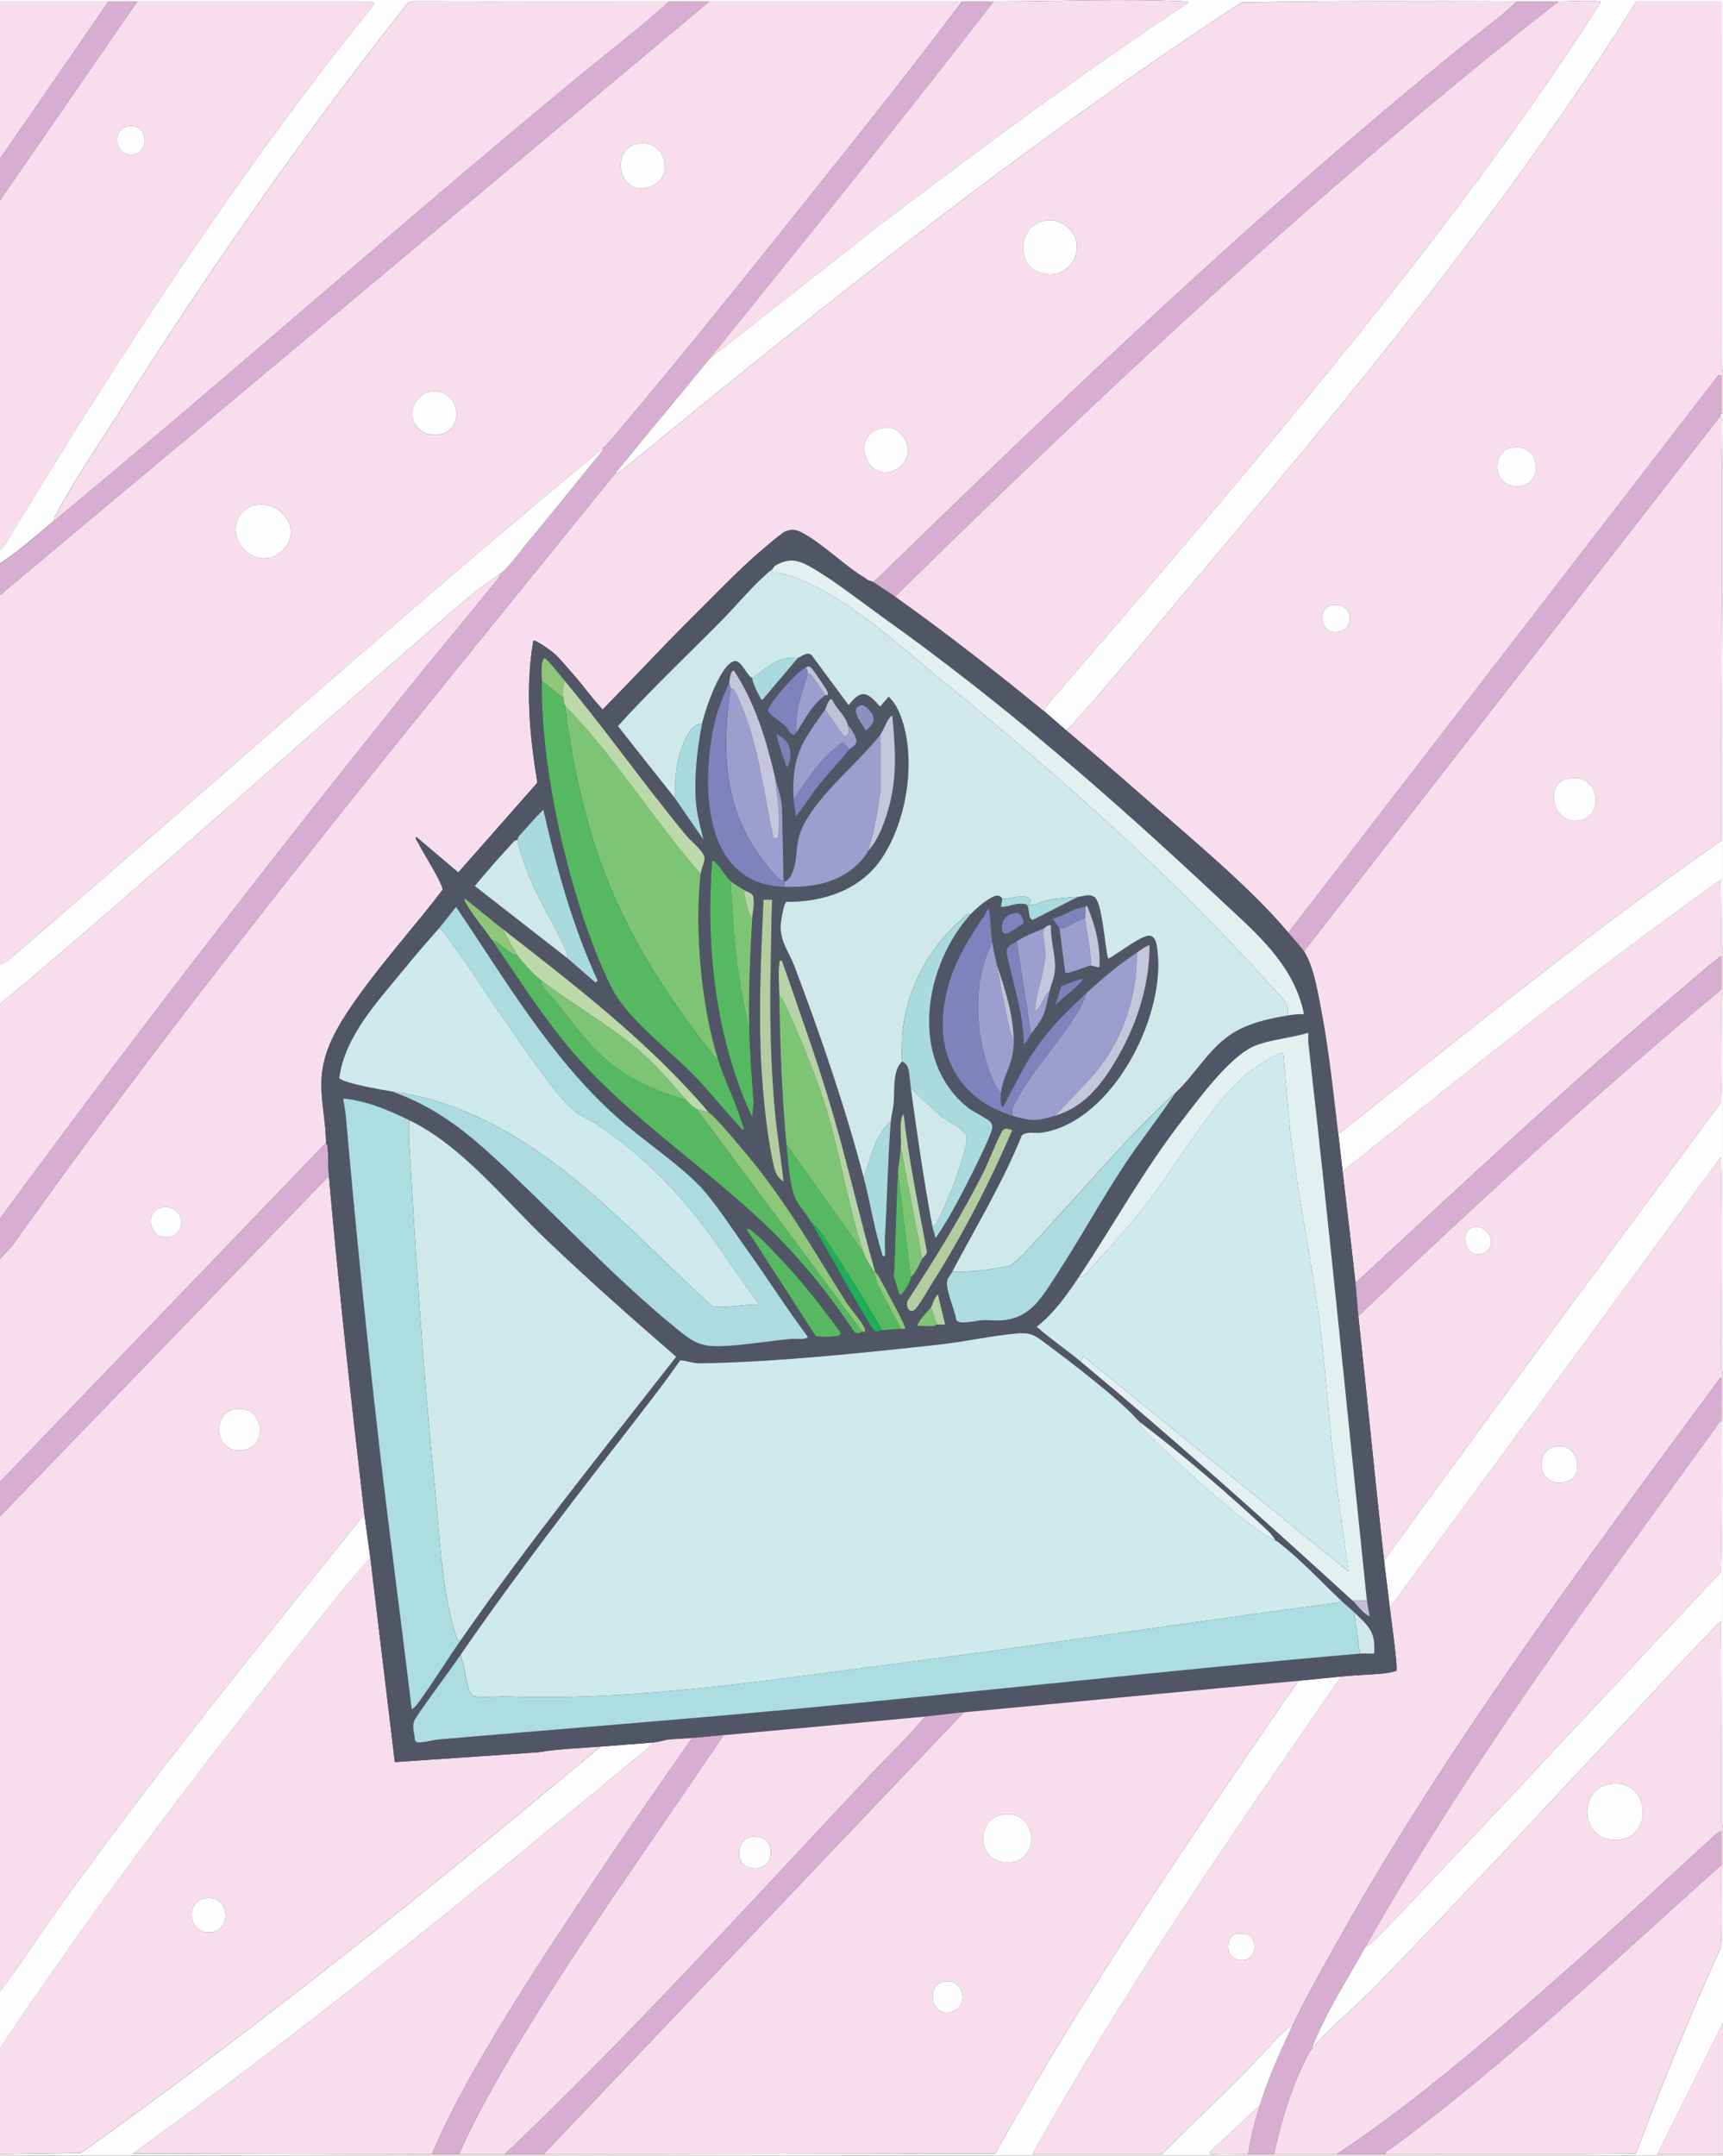 <?xml version="1.0" encoding="UTF-8"?>
<svg id="Layer_1" xmlns="http://www.w3.org/2000/svg" version="1.1" viewBox="0 0 540.04 675.39">
  <rect x="0" y="0" width="540.04" height="675.39" fill="#333333" stroke="none"/>
  <!-- Generator: Adobe Illustrator 29.0.0, SVG Export Plug-In . SVG Version: 2.1.0 Build 186)  -->
  <path d="M475.5.45c-5.61,5.35-12.09,9.9-18.14,14.8-64.29,52.18-124.21,109.48-183.53,167.15-.46-.32-2.02-.46-2.57-1.25-6.43-3.71-13.75-11.17-20.13-14.38-1.83-.92-3.18-1.01-5.05-.23-1.35.56-9,7.23-10.58,8.67-6.59,6-13,12.7-19.33,18.99-9.23,9.18-18.12,18.79-27.27,28.07-3.38-3.51-6.18-7.59-9.4-11.2-1.9-2.13-4.14-4.93-6.27-6.73-.77-.65-5.54-4.07-6.06-3.58-2.6,14.79-1.13,29.77,1.24,44.47l-24.77,28.12-13.22-11.19c-.23.85.33,1.25.61,1.85,1.14,2.41,8.03,13.24,7.68,14.78-8.4,11.05-17.83,21.43-25.95,32.72-4.64,6.46-9.7,13.88-11.36,21.8-1.82,8.65.72,16.15.78,24.76L0,464.3v-69.91l3.78-4.06c59.48-83.6,124.88-162.72,189.38-242.43.18.86,1.26-.26,1.55-.47.59-.43,1.23-.88,1.8-1.34C258.73,95.1,321.68,44.85,389.13.8c28.7-.6,57.6-.4,86.37-.35ZM327.49,69.13c-8.26,1.42-9.37,13.72-1.32,16.35,9.49,3.09,15.78-9.2,7.69-14.86-2.03-1.42-3.88-1.91-6.36-1.49ZM276.39,134.1c-10.55,2.17-4.39,18.17,4.76,12.83,6.78-3.95,2.48-14.32-4.76-12.83ZM50.51,378.35c-5.87,1.35-3.21,11.57,3.53,8.9,5.17-2.05,2.83-10.37-3.53-8.9Z" fill="#f8deec"/>
  <path d="M301.61.45c-12.16,16.08-24.62,31.97-37.21,47.72-22.89,28.64-45.83,57.59-69.47,85.6-1.64,1.94-3.98,5-5.81,6.51-59.44,49.05-116.73,100.55-175.22,150.81-3.73,3.21-8.05,7.16-11.88,10.08-.63.48-1.2.84-2.02.89v-115.63L222.29.45c26.43-.02,52.89,0,79.32,0ZM200.68,44.91c-10.13.99-6.82,17.78,3.54,13.43,7.33-3.08,4.36-14.21-3.54-13.43ZM133.87,122.89c-1.3.29-3.57,2.7-4.13,3.94-2.05,4.54,1.46,9.36,6.27,9.45,10.53.19,8.87-15.88-2.14-13.38ZM79.65,158.3c-1.83.37-4.22,2.25-4.98,3.98-3.67,8.36,6.6,16.75,13.63,10.49,6.99-6.23.21-16.28-8.64-14.47Z" fill="#f8deec"/>
  <path d="M333.88,228.56c.89-.01,1.26-.55,1.79-1.13,12.28-13.42,24.49-28.6,36.29-42.58C421.84,125.8,471.71,66.01,512.92.45h26.67l-.03,114.56.48,1.52v13h-.45v-11.87s-.89-.22-.89-.22l-134.9,174.78c-12.15-14.57-32.81-31.46-47.42-44.34-7.4-6.52-14.95-12.96-22.49-19.3ZM473.13,140.37c-2,.45-3.73,3.07-3.91,5.06-.77,8.73,11.49,9.14,12.12,1.81.45-5.22-3.16-8.02-8.22-6.87ZM417.11,189.67c-4.33.99-3.33,9.45,2.49,8.32,5.28-1.02,4.52-9.92-2.49-8.32Z" fill="#f8deec"/>
  <path d="M114.28,475.06c-1.01-.07-1.16.69-1.63,1.28-32.01,39.95-64.35,79.76-94.19,121.38-6.21,8.66-11.94,17.73-18.46,26.13v-148.79l103.08-106.66c3.13,35.6,7.06,71.17,11.2,106.66ZM73.38,441.55c-7.36,1.53-5.94,14.31,2.93,12.79,8.24-1.41,6.2-14.69-2.93-12.79Z" fill="#f8deec"/>
  <path d="M540.03,430.24c.03,4.92-.02,9.87,0,14.79h-.45c-.02-4.1.12-8.23,0-12.33-.01-.44.24-1.51-.45-.9-42.22,57.23-85.35,114.77-120.18,176.95-4.75,8.47-9.62,17.1-13.82,25.85-.89,0-1.24.61-1.8,1.11-4.77,4.33-8.93,9.36-13.43,13.91-8.46,8.58-17.37,16.69-25.78,25.31h-40.56c29-51.95,63-100.83,96.8-149.69,4.24-.39,8.52-.54,12.77-.9,1.36-.11,3.22-.43,4.52-.86.59-.8-1.77-17.24-2.05-19.75l103.75-141.17c.53,22.03.07,44.11.19,66.16,0,.82.48,1.44.48,1.52ZM487.48,453.2c-7.1,1.44-5.38,13.7,3.73,10.9,5.5-1.69,3.69-12.41-3.73-10.9ZM387.08,606.01c-2.79.82-3.15,6.93.47,7.86,6.82,1.76,6.83-6.85,3.38-7.86-.82-.24-3.03-.24-3.85,0Z" fill="#f8deec"/>
  <path d="M116.07,488.05l7.68,64.02,44.97-3.08c6.43-1.11,13-1.24,19.5-1.79-52.95,44.09-106.7,87.35-162.87,127.31l-25.36.41v-33.16c32.45-48.63,68.3-94.92,104.88-140.49,3.61-4.49,7.31-8.97,11.19-13.23ZM63.96,594.82c-5.8,1.18-4.98,10.44,1.29,10.61,7.81.2,6.98-12.29-1.29-10.61Z" fill="#f8deec"/>
  <path d="M540.03,297.58v13.89c-.74.47-.45,1.7-.46,2.46-.13,10.52.31,21.07-.23,31.58-35.41,47.64-70.69,95.38-105.52,143.43-2.87-25.51-5.3-51.11-8.07-76.64,36.98-35.17,74.64-69.69,113.83-102.41v-10.08c-.79-.2-.9.33-1.35.67-2.61,1.97-5.52,4.56-8.07,6.72-36.13,30.43-70.67,62.71-105.31,94.79-1.26-11.65-2.7-23.31-4.03-34.96,38.95-31.19,77.82-62.53,118.54-91.42l.19,20.44.48,1.52ZM461.47,384.62c-4.34,1.29-2.03,10.8,3.84,7.87,4.45-2.22,1.12-9.34-3.84-7.87Z" fill="#f8deec"/>
  <path d="M43.02.45c24.42-.03,48.85.02,73.28,0l1.11.67C75.18,53.44,38.35,109.87,3.59,167.4c-1.04,1.72-2.15,3.76-3.59,5.15V62.74L43.02.45ZM40.22,39.52c-4.92.86-4.62,8.37.39,8.86,6.64.65,6.09-9.99-.39-8.86Z" fill="#f8deec"/>
  <path d="M540.03,572.31v12.1c-.74.47-.45,1.7-.46,2.46-.08,7.7.24,15.42-.19,23.11-9.6,21.28-18.48,42.88-26.67,64.75-26.14.37-52.31.22-78.45.21-.23-1.02.58-.94,1.11-1.33,36.84-27.1,70.17-58.98,104.21-89.42v-10.53l-1.35.67c-14.76,13.46-29.39,27.11-44.36,40.34-23.99,21.21-48.18,42.45-74.85,60.27-6.57,0-13.15.02-19.72,0,2.1-9.91,5.31-20.33,9.78-29.43.59-1.19,1.03-2.23,1.87-3.28,4.92-6.14,13.91-13.48,19.73-19.48,7.62-7.85,15.27-15.82,22.86-23.75,28.86-30.16,56.95-61.05,85.81-91.21l.19,63.02.48,1.52ZM504.51,558.97c-9.54,1.59-9.12,16.02-.07,17.33,14.46,2.09,13.51-19.57.07-17.33Z" fill="#f8deec"/>
  <path d="M0,.45v-.45h540.03v116.52l-.48-1.52.03-114.56h-26.67c-41.21,65.57-91.08,125.35-140.96,184.41-11.81,13.98-24.01,29.17-36.29,42.58-.53.58-.9,1.11-1.79,1.13-2.25-1.9-4.44-3.95-6.72-5.83.62-1.47,2.09-3.02,3.15-4.25,27.36-31.67,54.63-63.51,81.09-95.93,31.87-39.05,62.86-78.98,90.09-121.45.12-.91-.04-.58-.66-.67-3.44-.46-8.65.02-12.33,0-4.33-.02-8.67,0-13,0-28.77-.05-57.67-.25-86.37.35-67.45,44.05-130.39,94.3-192.62,145.29-.56.46-1.2.91-1.8,1.34-.29.21-1.38,1.32-1.55.47,9.61-11.87,19.53-23.56,29.13-35.41l53.82-42.31c31.54-23.85,63.31-47.51,96.31-69.29.12-.74-.6-.42-1.11-.44-19.32-.99-40.33,0-59.84,0-3.28,0-6.58,0-9.86,0-26.43,0-52.89-.02-79.32,0-4.18,0-8.37,0-12.55,0-26.67.02-53.35,0-80.02-.03l-1.8.44c-33.2,41.84-63.74,85.77-92.25,130.93-5.78,9.16-12.98,19.67-17.93,29.13-.38.73-.83,1.28-.71,2.2-5.55,4.59-11.02,9.49-17.03,13.44v-4.03c1.44-1.38,2.55-3.43,3.59-5.15C38.35,109.87,75.18,53.44,117.41,1.11l-1.11-.67c-24.43.02-48.86-.03-73.28,0-2.98,0-5.98,0-8.96,0H0Z" fill="#fffefe"/>
  <path d="M156.86,179.71c-.23,1.06-1.13,2.06-1.81,2.9-8.67,10.87-17.71,21.46-26.42,32.29C84.59,269.63,41.55,325.2,0,381.84v-67.22c44.35-37.01,87.06-75.95,130.86-113.62,8.25-7.1,17.07-15.52,26-21.28Z" fill="#f8deec"/>
  <path d="M420.37,525.25c-33.81,48.86-67.8,97.74-96.8,149.69h40.56c8.41-8.62,17.32-16.73,25.78-25.31,4.49-4.55,8.65-9.58,13.43-13.91.56-.51.91-1.12,1.8-1.11-3.77,7.87-7.71,16.78-10.31,25.1l-15.68,14.57c-.19,1.01.44.62,1.11.67,3.48.25,7.44-.02,10.99,0,2.68.01,5.38,0,8.07,0,6.57.02,13.15,0,19.72,0,5.07,0,10.16,0,15.24,0,26.14.02,52.31.16,78.45-.21,8.2-21.87,17.07-43.47,26.67-64.75.43-7.69.11-15.41.19-23.11,0-.76-.29-1.99.46-2.46v49.3l-20.62,41.23h20.62v.45H0v-.45l25.36-.41c56.17-39.97,109.92-83.23,162.87-127.31,5.66-.48,11.37-.85,17.03-1.34-53.39,44.34-107.21,88.29-163.58,128.85l93.66.22c2.83,0,5.68,0,8.52,0,4.77,0,9.57,0,14.34,0h12.1l141.62-.23c28.57-51.31,61.7-99.84,95.01-148.12,4.47-.41,8.97-.93,13.44-1.34Z" fill="#fffefe"/>
  <path d="M311.47.45c-24,30.97-48.43,61.62-73.06,92.09-5.36,6.63-10.82,13.4-16.12,19.96-9.6,11.85-19.52,23.53-29.13,35.41C128.66,227.6,63.26,306.73,3.78,390.32l-3.78,4.06v-12.55c41.55-56.63,84.59-112.21,128.63-166.93,8.71-10.83,17.75-21.42,26.42-32.29.67-.84,1.57-1.84,1.81-2.9,2.14-1.38,6.15-6.9,8.06-9.2,7.38-8.89,14.66-17.93,21.96-26.89.79-.97,1.9-2.16,2.25-3.35,1.83-1.51,4.18-4.57,5.81-6.51,23.64-28.01,46.58-56.96,69.47-85.6,12.59-15.75,25.05-31.63,37.21-47.72,3.28,0,6.58,0,9.86,0Z" fill="#d7aed2"/>
  <path d="M222.29.45L0,186.44v-9.86c6.01-3.96,11.48-8.85,17.03-13.44C71.86,117.77,125.07,70.44,179.95,25.11c9.93-8.2,20.28-16.06,29.79-24.66,4.18,0,8.37,0,12.55,0Z" fill="#d7aed2"/>
  <path d="M189.12,140.28c-.35,1.19-1.46,2.38-2.25,3.35-7.3,8.96-14.58,18-21.96,26.89-1.9,2.29-5.92,7.82-8.06,9.2-8.93,5.76-17.74,14.18-26,21.28C87.06,238.67,44.35,277.6,0,314.61v-12.55c.81-.05,1.39-.42,2.02-.89,3.84-2.92,8.15-6.87,11.88-10.08,58.49-50.26,115.78-101.77,175.22-150.81Z" fill="#fffefe"/>
  <path d="M540.03,572.31l-.48-1.52-.19-63.02c-28.86,30.16-56.96,61.05-85.81,91.21-7.59,7.93-15.23,15.9-22.86,23.75-5.83,6-14.81,13.34-19.73,19.48,4.38-11.38,11.05-21.71,17.03-32.27,2.3-1.19,4.47-3.68,6.29-5.59,35.31-37,70.07-74.54,105.07-111.84.39-15.67.28-31.38.23-47.05,0-.15,0-.3,0-.45h.45v127.28Z" fill="#fffefe"/>
  <path d="M540.03,430.24c0-.08-.48-.69-.48-1.52-.12-22.05.34-44.12-.19-66.16l-103.75,141.17c-.55-4.94-1.24-9.87-1.79-14.79,34.84-48.05,70.12-95.79,105.52-143.43.55-10.52.1-21.06.23-31.58,0-.76-.29-1.99.46-2.46v118.76Z" fill="#fffefe"/>
  <path d="M114.28,475.06l1.79,13c-3.88,4.26-7.58,8.74-11.19,13.23-36.59,45.56-72.43,91.86-104.88,140.49v-17.93c6.52-8.41,12.25-17.47,18.46-26.13,29.84-41.62,62.18-81.43,94.19-121.38.48-.59.63-1.35,1.63-1.28Z" fill="#fffefe"/>
  <path d="M540.03,129.52v168.06l-.48-1.52-.19-20.44c-40.72,28.9-79.59,60.23-118.54,91.42-.44-3.86-.87-7.76-1.34-11.65,39.4-31.41,78.61-63.17,120.01-91.97-.17-43.5.56-87.05.11-130.55,0-.76.29-1.99-.46-2.46l.45-.9h.45Z" fill="#fffefe"/>
  <path d="M103.08,368.39L0,475.06v-10.76l102.18-106.22.41.71c.42,3.16.21,6.47.48,9.6Z" fill="#d7aed2"/>
  <polygon points="34.06 .45 0 49.75 0 .45 34.06 .45" fill="#f8deec"/>
  <path d="M43.02.45L0,62.74v-13L34.06.45c2.98,0,5.98,0,8.96,0Z" fill="#d7aed2"/>
  <polygon points="540.03 633.71 540.03 674.94 519.42 674.93 540.03 633.71" fill="#f8deec"/>
  <path d="M273.83,182.4c2.11,1.47,4.59,2.97,6.72,4.48,15.51,11.04,31.92,23.77,46.61,35.85,2.28,1.88,4.47,3.93,6.72,5.83,7.54,6.35,15.09,12.78,22.49,19.3,14.61,12.88,35.27,29.77,47.42,44.34,1.3,1.56,3.98,4.47,4.93,5.83,3.11,4.45,4.67,14.53,5.71,20.06,2.31,12.37,3.53,24.84,5.05,37.3.47,3.89.9,7.79,1.34,11.65,1.34,11.64,2.78,23.3,4.03,34.96.37,3.39.53,6.9.9,10.31,2.76,25.53,5.2,51.13,8.07,76.64.55,4.92,1.24,9.85,1.79,14.79.28,2.51,2.63,18.95,2.05,19.75-1.3.43-3.16.75-4.52.86-4.25.36-8.53.51-12.77.9-4.47.41-8.98.93-13.44,1.34-35.03,3.22-69.89,6.55-104.87,9.86-4.02.38-8.09.97-12.1,1.34-21.06,1.97-42.13,3.93-63.19,5.83-3.29.3-6.57.6-9.86.9-2.45.22-4.91.28-7.35.5-1.36.12-2.69.71-4.31.85-5.66.49-11.37.87-17.03,1.34-6.5.55-13.07.67-19.5,1.79l-44.97,3.08-7.68-64.02-1.79-13c-4.14-35.5-8.08-71.06-11.2-106.66-.27-3.13-.06-6.43-.48-9.6l-.41-.71c-.06-8.61-2.6-16.11-.78-24.76,1.66-7.92,6.72-15.34,11.36-21.8,8.12-11.29,17.55-21.67,25.95-32.72.35-1.54-6.54-12.37-7.68-14.78-.28-.6-.84-1-.61-1.85l13.22,11.19,24.77-28.12c-2.38-14.7-3.85-29.68-1.24-44.47.52-.5,5.29,2.92,6.06,3.58,2.13,1.79,4.37,4.59,6.27,6.73,3.23,3.62,6.02,7.69,9.4,11.2,9.15-9.28,18.04-18.89,27.27-28.07,6.33-6.29,12.73-12.99,19.33-18.99,1.58-1.44,9.24-8.11,10.58-8.67,1.88-.79,3.22-.69,5.05.23,6.37,3.2,13.69,10.67,20.13,14.38.55.78,2.11.93,2.57,1.25ZM242.01,178.37c-5.68,4.57-10.84,11.04-16.12,16.37-10.77,10.89-21.95,21.44-32.21,32.77l17.86,22.57,8.96,12.99c-.79-3.34-1.76-6.71-2.18-10.14-.97-7.83.16-18.4,1.74-26.16.82-4.04,5.83-18.86,10.2-19.65,2.02-.36,3.74,4.43,5.49,5.31.37,1.96,1.56,4.4,2.59,6.15.22.37-.13.75.76.57l10.99-12.99c1.37-.55,2.81-2.06,4.28-.92l11.63,15.7c4.12-5.23,5.89-4.07,9.87.45l2.67-3.12c1.55,1.63,2.36,2.72,3.26,4.81,5.89,13.63,2.66,34.37-5.81,46.42-6.71,9.54-18.16,13.15-29.5,13.08-.92.55-1.79,6.43-1.8,7.65-.06,4.97,2.61,8,4.25,12.32,8.11,21.41,15.94,44.17,21.76,66.31,2.05,7.8,3.27,15.96,5.7,23.67.24.76-.19,1.18,1.02.97.11-2.01-.13-4.06-.02-6.07.69-11.98.89-24.13,1.81-36.06.14-1.82.73-3.79.89-5.61.38-4.09-.41-10.49,2.69-13.22.04.11,1.28.69,1.67,1.69.66,1.67.75,4.92,1.01,6.83,1.98,14.32,4.04,28.81,6.72,43.02.21,1.12.77,2.4.9,3.58.24.18.65-.48.82-.74,3.77-5.56,8.19-14.05,11.21-20.16,1.19-2.41,5.7-11.43,5.88-13.41.06-.64-.16-1.36-.57-1.86-.74-.88-5.5-3.22-7-4.42-18.84-15.06-13.78-44.61.86-60.69,1.49-1.63,6.55-6.16,8.66-5.76.64.12,1.07.8,1.2.83l-.45,2.69c2.78.02,5.23-1.65,8.09-.7,1,1.05.3,4.72,1.97,4.74l14.14-7.18c1.67-.11,3.3-1.12,5.11.04,2.53,1.62,3.31,15.88,4.3,19.23.54.5,9.76-7.02,12.78-7.11,1.56-.04,2.19,1.59,2.43,2.88,3.81,20.82-13.42,55.54-36.11,58.85-1.88.27-4.9-.54-6.2.97-5.98,14.83-14.31,28.48-21.75,42.56-.45.85-1.33,1.74-1.59,2.68-.75,2.74,2.39,9.29,2.79,12.44.88,1.68,6.1.2,7.96.1,2.2-.11,4.57.21,6.73.01,8.72-.82,12.22-7.33,16.55-13.92,7.56-11.49,14.13-23.69,21.76-35.16,5.04-7.57,10.74-14.62,15.69-22.17,6-5.5,10.15-13.33,17.07-18.11,5.12-3.54,11.81-5.08,17.89-6.09,1.76-.29,3.57-.55,5.38-.45-3.22-15.81-15.32-25.64-26.43-36.08-33.32-31.29-67.92-61.41-105.18-87.98-7-4.99-16.57-12.55-23.84-16.5-3.65-1.98-6.37-2.16-10.09-.1-.71.39-.85,1.02-1.17,1.28ZM169.85,213.33c-.48,28.28,9.14,70.12,21.58,95.62,5.14,10.54,18.47,19.94,26.85,28.74,5.01,5.26,9.52,11.09,14.55,16.36.57-.28.04-1.24-.09-1.7-1.92-6.76-5.62-13.84-7.75-20.71-5.24-16.85-7.28-40.33-5.38-57.81.15-1.37,1.15-3.49,1.25-4.83.15-2.02-4.28-5.46-5.71-7.18-13.09-15.81-24.93-32.73-38.12-48.49-.92-1.09-5.72-7.33-6.49-7.17-1.23,1.8-.64,4.93-.68,7.17ZM252.31,209.29c-2.3.84-11.37,11.06-11.59,13.3-.1,1.01,4.33,3.87,5.33,4.83,1.14,1.09,2.1,4.22,3.56,2.04,3.07-4.59,4.31-7.94,8.96-11.65.1-.08.61.1.86-.02.19-.49-.02-.87-.2-1.3-.28-.67-4.45-6.78-4.92-7.18-1.14-.97-1.22-.3-2.01,0ZM228.56,213.78c-3.81,8.5-5.32,13.44-6.27,23.08-1.74,17.73,1.67,40.58,23.75,41,7.58.15,14.61-.73,20.83-5.39,1.52-1.14,4.61-4.16,5.16-5.82,3.46-3.66,5.65-9.98,6.87-14.87,2.37-9.52,1.69-18.06.75-27.71-1.74,1.28-2.44,4.29-3.58,5.83-7.01,9.44-22.93,21.32-25.77,32.71-.76,3.03-.55,5.95-1.35,8.95-.36,1.36-1.39,4.32-2.9,4.49-.13.02-.31.02-.45,0l-.45-21.73c.06-3.88-1.39-7.36-2.24-10.98-2.72-11.63-6.18-23.06-12.78-33.16-1.2-.56-1.46,3.35-1.56,3.58ZM258.59,222.29c-7.31,10.37-10.61,14.44-9.86,28.23.09,1.73.62,3.61.67,5.38,2.67-3.2,4.8-6.83,7.41-10.07,3.02-3.75,6.45-7.31,9.4-10.99.69-.86,2.34-1.21,2.25-2.87-.06-.97-1.77-4.08-2.7-4.75-.79-3.23-3.67-5.08-4.94-8.06-1.07-.74-1.9,2.66-2.23,3.13ZM269.67,221.01c-3.72,1.03.86,5.97,1.69,7.99,1.2-1.16,2.73-2.33,2.47-4.21-.19-1.33-2.56-4.22-4.16-3.78ZM246.93,240.22c1.8-4.29.83-8.31-3.58-10.3-.3.34,2.25,7.75,2.63,8.79.21.57.11,1.37.95,1.51ZM177.92,300.27l8.75,7.62.66-.66c-7.84-17.05-12.88-35.29-17.03-53.56-2.65,2.66-5.12,5.51-7.63,8.29-.34.37-.33,1.01-.43,1.12-.15.16-.87.22-1.19.58-4.15,4.56-8.34,9.15-12.23,13.94l29.11,22.68ZM229.01,276.07c-1.29-1.17-3.11-4.17-4.49-5.59-.43-.44-.59-.85-1.33-.68-2,27.26,1.04,55.31,12.55,80.22l.46-4.27c-.53-7.79-1.17-15.68-1.36-23.51-.28-11.38.28-22.72.9-34.06.13-2.4.86-4.82.36-7.31-.36-1.2-2.16-1.48-3.05-2.1-1.07-.75-3.21-1.94-4.03-2.69ZM154.17,294.45c7.05,10.29,14.21,21.41,21.97,31.14,18.38,23.04,43.77,38.8,64.78,59.15,10.12,9.8,19,20.81,26.82,32.54,1.19.87,1.52.37,2.5-.03.19-.08.62.07.89,0,.09-.51,0-.87-.23-1.33-1.19-2.36-4.2-5.61-5.78-8.11-9.66-15.27-17.9-29.92-29.4-44.1-2.02-2.49-11.6-14.05-13.43-15.02-18.8-22.14-42.14-40.02-64.98-57.81l-11.65-9.41c-.18.82.26,1.24.6,1.86,1.9,3.42,5.56,7.7,7.91,11.13ZM242.01,281.89h-2.69c-.68,15.7-1.47,31.54-.91,47.3.37,10.37,1.61,24.25,3.74,34.36.55,2.6.93,5.11,3.45,6.63-.77-7.24-2.01-14.48-2.68-21.74-1.45-15.86-1.71-31.63-1.33-47.48.15-6.36.16-12.72.43-19.07ZM340.15,284.14c-3.39.09-6.88,3.02-10.31,3.59l2.24,3.13,1.79,13.9c.65.68,6.97-2.19,8.07-2.24.7-.03,1.8.7,2.69.45.3-6.39-1.25-13.08-3.81-18.89-.5-.5-.64.06-.67.06ZM137.58,290.86c-3.47,3.93-6.99,7.95-10.28,12.01-8.41,10.37-19.11,21.31-21,34.96.53.28,1.05.62,1.62.84,3.06,1.18,11.41,2.79,14.87,3.29,13.24,4.61,22.88,12.16,32.95,21.49,18.63,17.26,37.01,37.2,56.68,53.13,5.06,4.1,7.33,5.45,14.14,5.17,6.93-.29,14.51-1.65,21.5-2.26.97-.08,5.13.37,5.14-.68-6.78-9-12.76-18.56-19.34-27.7-4.1-5.7-10.2-15.15-14.87-19.87-7.3-7.38-17.87-14.3-25.84-21.44-20.64-18.5-34.77-42.89-50.19-65.66l-5.37,6.72ZM317.3,349.57c5.66,1.7,7.62,1.8,13.44,0,8.78-2.72,13.93-8.99,18.56-16.62,6.73-11.08,10.96-23.63,11.01-36.71-.4-.45-3.47,1.87-4.03,2.24-5.57,3.61-10.78,8.1-15.69,12.55-5.65,5.12-11.21,10.62-15.6,16.89-4.07,5.81-7.09,12.26-10.4,18.51-1.25,1.23-.94-3.61-.89-4.03.72-5.8,4.07-8.97,4.03-16.13-.04-8.06-2.77-16.64-5.38-24.2-.4-2.24-1-4.49-1.34-6.72-.49-3.19-.5-6.44-.9-9.64-.28-2.22-1.14.42-1.41.81-6.28,9.26-11.05,17.05-12.82,28.43-2.57,16.56,5.53,29.84,21.4,34.62ZM318.53,286c-3.13.34-4.98,2.33-4.37,5.53.57,3.01,4.95-1.54,6.52-2.01.58-.89-.65-3.68-2.15-3.52ZM327.16,290.86c-3,1.27-5.71,2.27-8.52,4.03-1.33.84-3.42,1.59-3.11,3.74,1.91,9.46,5.22,18.8,5.36,28.53,1.17-.59,1.54-2.2,2.24-3.14,4.53-6.11,4.14-6.14,5.83-13.44.47-2.03,1.44-3.96,1.67-6.17.46-4.55-1.41-9.77-1.22-14.44-1.12-.39-1.71.67-2.24.9ZM244.25,311.92c.26,15.34.78,31.36,2.24,46.61.45,4.68.81,10.67,2.12,15.14,1.11,3.8,3.59,5.81,5.5,9.06,6.41,10.95,12.43,22.27,19.08,33.14,1.67,2.16,1.77,1.07,3.33.92,1.94-.18,3.87-.4,5.83-.45.45,0,.9.01,1.34,0,.6-.67-7.05-14.01-7.99-15.98-.34-.71-.86-1.39-1.42-1.94-4.8-16.83-8.62-33.94-13.58-50.73-4.64-15.7-10.2-31.07-15.56-46.52-.62-.67-.81.05-.89.66-.35,2.78-.05,7.13,0,10.09ZM339.25,306.55l-6.6,2.35-1.9,6.16c2.15-2.38,5.57-4.65,7.61-6.93.44-.49,1.09-.74.9-1.58ZM338.36,399.76c-3.81,5.72-7.95,11.69-13.44,15.91,4.42,3.91,9.36,7.22,13.88,10.98,28.8,23.91,57.55,49.6,85.15,74.84,1.71,1.56,3.05,3.91,5.37,4.93l-.89-4.93c-6.07-58.34-11.78-116.73-18.37-175.01-.11-.96.05-1.95,0-2.91-5.15,1.55-11.09,2.03-16.12,3.81-7.91,2.81-17.75,16.31-23.04,23.12-12.47,16.05-21.44,32.59-32.54,49.25ZM128.17,350.91c-6.5-3.14-13.26-6.05-20.61-6.72.32,1.93.72,4.12.89,6.05,2.97,33.94,6.45,67.87,10.31,101.73,3.18,27.88,6.94,55.73,10.31,83.59,1.18-.7,2.08-2.07,2.87-3.18,4.26-5.99,8.18-12.29,12.37-18.33,21.23-30.6,44.73-59.61,67.63-88.96-13.65-11.8-27.22-23.87-40.3-36.29s-26.69-29.77-43.47-37.88ZM282.34,359.43c-.17,2.65-.75,5.47-.9,8.07-.63,10.79-.7,21.65-1.29,32.44l1.74,5.65c.79.74,3.8-4.48,3.58-5.38,1.65-1.56,2.54-3.87,3.59-5.83.32-.6,1.86-1.33,1.36-2.89-2.64-14.08-5.57-28.12-7.19-42.37-.67.2-.84,2.31-.89,2.92-.19,2.43.15,4.96,0,7.39ZM317.3,354.06c-1.11-.21-1.94-.91-2.92-.01s-4.76,10.46-5.81,12.57c-7.07,14.17-15.45,27.66-24.1,40.91-.72,1.77.67,4.51,2.54,2.52,1.3-1.39,3.71-5.71,4.93-7.62,9.75-15.35,18.16-31.67,25.36-48.36ZM255.58,418.45c.77.65,5.62.34,6.82.13.59-.1,1.2-.36,1.08-1.07-5.29-7.17-10.71-14.34-16.76-20.9-2.75-2.98-7.5-8.16-10.53-10.53-.66-.52-1.32-1.21-2.25-1.11l21.64,33.47ZM291.75,409.62c-.39.57-4.86,5.09-4.03,5.82,1.57-.09,3.17.13,4.74.02.6-.04.96-.45,1.08-.47.83-.12,1.83.09,2.69,0l-2.25-9.41c-1.12.69-1.64,3.15-2.24,4.03ZM356.29,444.58c-5.55-6.27-20.84-18-28.02-23.29-3.43-2.53-4.7-3.93-9.35-3.54-7.89.67-16.61,2.64-24.71,3.52-23.84,2.6-51.07,5.5-74.83,5.86-2.26.04-4-.88-6.19-.95-4.03,5.79-8.35,11.44-12.68,17.01-19.47,25.08-38.14,49.16-56.21,75.33-4.64,6.73-9.71,13.22-14.22,20.06-1.17,2.16-.16,4.28-.04,6.53l.34.55c.92.67,5.51-.57,6.98-.7,36.77-3.18,73.54-6,110.24-9.42,59.54-5.54,119.07-12.33,178.59-17.48,1.46-.13,3.01.09,4.48,0,.58-7.06-1.93-8.74-6.28-13-1.34-1.31-2.73-2.36-4.03-3.59-6.02-5.69-12.8-12.99-19.27-17.93-.16-.13-.28-.34-.45-.45-.4-.27-.57-.29-.9-.45-.31-.85-1.58-2.33-2.21-2.93-12.03-11.35-27.18-24.31-40.36-34.27-.16-.12-.3-.31-.45-.45-.14-.16-.31-.29-.45-.45Z" fill="#515667"/>
  <path d="M488.49.45c-73.43,57.4-141.48,121.23-207.95,186.44-2.13-1.52-4.61-3.01-6.72-4.48,59.32-57.67,119.24-114.97,183.53-167.15,6.04-4.91,12.53-9.46,18.14-14.8,4.33,0,8.67-.02,13,0Z" fill="#d7aed2"/>
  <path d="M327.49,69.13c2.48-.43,4.34.07,6.36,1.49,8.09,5.66,1.81,17.95-7.69,14.86-8.05-2.62-6.94-14.93,1.32-16.35Z" fill="#fffefe"/>
  <path d="M276.39,134.1c7.24-1.49,11.53,8.88,4.76,12.83-9.15,5.34-15.3-10.66-4.76-12.83Z" fill="#fffefe"/>
  <path d="M50.51,378.35c6.36-1.47,8.69,6.85,3.53,8.9-6.74,2.67-9.4-7.54-3.53-8.9Z" fill="#fffefe"/>
  <path d="M79.65,158.3c8.85-1.81,15.63,8.24,8.64,14.47-7.02,6.26-17.3-2.13-13.63-10.49.76-1.73,3.15-3.61,4.98-3.98Z" fill="#fffefe"/>
  <path d="M200.68,44.91c7.91-.78,10.87,10.36,3.54,13.43-10.36,4.35-13.67-12.44-3.54-13.43Z" fill="#fffefe"/>
  <path d="M133.87,122.89c11.01-2.5,12.67,13.57,2.14,13.38-4.81-.09-8.32-4.91-6.27-9.45.56-1.23,2.83-3.64,4.13-3.94Z" fill="#fffefe"/>
  <path d="M403.79,292.2l134.9-174.78.89.22v11.87s-.45.9-.45.9l-130.41,167.61c-.95-1.36-3.63-4.27-4.93-5.83Z" fill="#d7aed2"/>
  <path d="M473.13,140.37c5.05-1.14,8.67,1.65,8.22,6.87-.63,7.33-12.9,6.92-12.12-1.81.18-2,1.9-4.61,3.91-5.06Z" fill="#fffefe"/>
  <path d="M417.11,189.67c7-1.6,7.77,7.3,2.49,8.32-5.82,1.13-6.81-7.33-2.49-8.32Z" fill="#fffefe"/>
  <path d="M73.38,441.55c9.13-1.9,11.17,11.38,2.93,12.79-8.87,1.52-10.29-11.26-2.93-12.79Z" fill="#fffefe"/>
  <path d="M539.58,445.03c0,.15,0,.3,0,.45-1.02-.23-.94.57-1.33,1.11-38.9,53.8-77.44,105.43-110.26,163.37-5.98,10.55-12.65,20.89-17.03,32.27-.85,1.05-1.29,2.09-1.87,3.28-4.47,9.11-7.68,19.52-9.78,29.43-2.68,0-5.38.01-8.07,0,.66-5.19,2.03-10.26,3.59-15.24,2.59-8.32,6.53-17.23,10.31-25.1,4.2-8.75,9.07-17.38,13.82-25.85,34.83-62.18,77.96-119.72,120.18-176.95.69-.62.44.45.45.9.12,4.1-.02,8.23,0,12.33Z" fill="#d7aed2"/>
  <path d="M487.48,453.2c7.42-1.5,9.23,9.22,3.73,10.9-9.11,2.8-10.83-9.47-3.73-10.9Z" fill="#fffefe"/>
  <path d="M387.08,606.01c.82-.24,3.03-.24,3.85,0,3.44,1.01,3.44,9.62-3.38,7.86-3.61-.93-3.26-7.04-.47-7.86Z" fill="#fffefe"/>
  <path d="M63.96,594.82c8.27-1.69,9.1,10.81,1.29,10.61-6.26-.16-7.08-9.42-1.29-10.61Z" fill="#fffefe"/>
  <path d="M424.86,402c34.64-32.08,69.18-64.37,105.31-94.79,2.56-2.15,5.46-4.74,8.07-6.72.45-.34.56-.87,1.35-.67v10.08c-39.19,32.72-76.85,67.24-113.83,102.41-.37-3.41-.53-6.92-.9-10.31Z" fill="#d7aed2"/>
  <path d="M461.47,384.62c4.96-1.48,8.29,5.64,3.84,7.87-5.86,2.93-8.18-6.57-3.84-7.87Z" fill="#fffefe"/>
  <path d="M40.22,39.52c6.48-1.13,7.03,9.5.39,8.86-5.01-.49-5.31-8-.39-8.86Z" fill="#fffefe"/>
  <path d="M419.03,674.94c26.67-17.82,50.86-39.06,74.85-60.27,14.97-13.23,29.6-26.88,44.36-40.34l1.35-.67v10.53c-34.04,30.44-67.37,62.32-104.21,89.42-.53.39-1.34.32-1.11,1.33-5.07,0-10.16,0-15.24,0Z" fill="#d7aed2"/>
  <path d="M504.51,558.97c13.45-2.24,14.39,19.42-.07,17.33-9.05-1.31-9.47-15.74.07-17.33Z" fill="#fffefe"/>
  <path d="M488.49.45c3.68.01,8.89-.46,12.33,0,.62.08.78-.25.66.67-27.23,42.47-58.22,82.4-90.09,121.45-26.46,32.42-53.73,64.27-81.09,95.93-1.06,1.23-2.53,2.77-3.15,4.25-14.69-12.08-31.1-24.82-46.61-35.85C347.01,121.68,415.07,57.84,488.49.45Z" fill="#f8deec"/>
  <path d="M209.74.45c-9.51,8.6-19.86,16.46-29.79,24.66C125.07,70.44,71.86,117.77,17.03,163.13c-.12-.93.32-1.47.71-2.2,4.95-9.45,12.15-19.97,17.93-29.13C64.18,86.63,94.71,42.7,127.92.86l1.8-.44c26.67.04,53.35.05,80.02.03Z" fill="#f8deec"/>
  <path d="M311.47.45c19.51,0,40.52-.99,59.84,0,.51.03,1.23-.29,1.11.44-33,21.78-64.78,45.44-96.31,69.29l-53.82,42.31c5.31-6.55,10.76-13.32,16.12-19.96,24.63-30.47,49.06-61.12,73.06-92.09Z" fill="#f8deec"/>
  <path d="M406.93,526.6c-33.31,48.28-66.44,96.8-95.01,148.12l-141.62.23,131.76-138.48c34.98-3.31,69.84-6.64,104.87-9.86ZM315.4,568.39c-10.22.4-9.53,16.02,1.22,15.12,9.2-.77,8.73-15.52-1.22-15.12ZM296.12,620.79c-7,1.22-3.43,12.8,3.21,9.07,4.73-2.66,1.93-9.97-3.21-9.07Z" fill="#f8deec"/>
  <path d="M216.91,544.52c-9.05,13.12-18.28,26.15-27.17,39.38-10.56,15.72-21.41,31.9-31.27,48.05-8.46,13.85-16.76,28.04-23.12,42.99l-93.66-.22c56.36-40.56,110.19-84.51,163.58-128.85,1.61-.14,2.94-.73,4.31-.85,2.44-.21,4.9-.28,7.35-.5Z" fill="#f8deec"/>
  <path d="M289.96,537.8c-5.29,6.5-11.51,12.26-17.26,18.37-37.7,40.02-74.62,80.9-114.5,118.77-4.77,0-9.57,0-14.34,0,6.07-13.71,13.92-27.05,21.77-39.85,19.17-31.25,40.72-61.04,61.14-91.46,21.06-1.9,42.13-3.85,63.19-5.83ZM235.15,575.54c-4.33,1-4.86,8.16-.34,9.56,4.34,1.35,7.89-2.21,6.55-6.55-.76-2.45-3.83-3.56-6.2-3.02Z" fill="#f8deec"/>
  <path d="M302.06,536.45l-131.76,138.48h-12.1c39.88-37.87,76.8-78.75,114.5-118.77,5.75-6.11,11.97-11.87,17.26-18.37,4.01-.38,8.08-.96,12.1-1.34Z" fill="#d7aed2"/>
  <path d="M226.77,543.63c-20.41,30.42-41.97,60.21-61.14,91.46-7.85,12.8-15.7,26.14-21.77,39.85-2.83,0-5.68,0-8.52,0,6.36-14.94,14.66-29.13,23.12-42.99,9.86-16.15,20.71-32.33,31.27-48.05,8.89-13.23,18.12-26.26,27.17-39.38,3.29-.29,6.57-.6,9.86-.9Z" fill="#d7aed2"/>
  <path d="M394.83,659.7c-1.55,4.97-2.93,10.05-3.59,15.24-3.55-.02-7.51.25-10.99,0-.67-.05-1.3.35-1.11-.67l15.68-14.57Z" fill="#f8deec"/>
  <path d="M539.58,445.48c.05,15.67.15,31.38-.23,47.05-35,37.3-69.77,74.83-105.07,111.84-1.82,1.91-3.99,4.4-6.29,5.59,32.81-57.94,71.36-109.57,110.26-163.37.39-.54.32-1.34,1.33-1.11Z" fill="#f8deec"/>
  <path d="M539.14,130.42c.74.47.45,1.7.46,2.46.46,43.5-.28,87.05-.11,130.55-41.39,28.79-80.61,60.56-120.01,91.97-1.52-12.46-2.74-24.93-5.05-37.3-1.03-5.53-2.6-15.62-5.71-20.06l130.41-167.61ZM491.51,243.91c-8.12,1.65-4.44,14.67,3.37,13.24,8.53-1.56,6.39-15.23-3.37-13.24Z" fill="#f8deec"/>
  <path d="M144.31,518.53c18.06-26.17,36.74-50.25,56.21-75.33,4.33-5.58,8.64-11.22,12.68-17.01,2.19.07,3.93.99,6.19.95,23.76-.37,50.99-3.26,74.83-5.86,8.1-.88,16.82-2.86,24.71-3.52,4.64-.39,5.92,1.01,9.35,3.54,7.18,5.29,22.47,17.02,28.02,23.29.12.17.3.3.45.45s.29.33.45.45c.24,2.03,2.78,3.98,4.25,5.39,8.59,8.26,28.46,26.92,38.33,31.81.33.16.49.18.9.45.14.16.28.32.45.45,6.47,4.93,13.25,12.24,19.27,17.93-.62.59-1.7.74-2.52.84-43.52,5.6-86.82,12.41-130.36,17.98-41.66,5.33-86.69,12.76-128.6,11.19-2.63-.1-8.12.53-10.23-.08-.66-.19-1.3-.96-1.55-1.59-1.27-3.21-1.39-7.99-2.81-11.31Z" fill="#cfeaec"/>
  <path d="M242.01,178.37c-.26,1.36.66.79,1.48.96,17.88,3.63,38.27,22.85,52.51,34.46,37.03,30.21,71.53,60.71,103.54,96.34,2.1,2.33,5.2,4.8,3.8,8.07-6.08,1.01-12.76,2.55-17.89,6.09-6.92,4.78-11.07,12.61-17.07,18.11-13.93,12.77-24.7,25.5-37.42,39.44-2.27,2.49-12.37,14.04-14.46,14.67-1.54.46-6.19,1.18-8,1.41-3.26.42-6.75.5-10.04.49,7.44-14.08,15.77-27.74,21.75-42.56,1.31-1.51,4.33-.69,6.2-.97,22.69-3.31,39.92-38.02,36.11-58.85-.24-1.29-.87-2.92-2.43-2.88-3.03.09-12.24,7.6-12.78,7.11-1-3.35-1.78-17.61-4.3-19.23-1.81-1.16-3.44-.15-5.11-.04-3.16.21-6.39.37-9.52,1.01-2,.41-4.16,1.87-6.16,1.46,1.21-.76,1.03-1.97-.32-2.37-2.48-.74-5.95.83-7.75.36-.13-.04-.56-.71-1.2-.83-2.11-.4-7.17,4.13-8.66,5.76-1.02-.17-1.37.33-2.03.88-10.97,9.11-18.51,23.07-19.47,37.44-.08,1.17-.23,7.24,0,7.84-3.1,2.73-2.32,9.13-2.69,13.22-.17,1.81-.75,3.79-.89,5.61-5.13,4.4-6.18,11.48-8.52,17.48-5.82-22.14-13.64-44.89-21.76-66.31-1.64-4.33-4.31-7.35-4.25-12.32.01-1.22.89-7.1,1.8-7.65,11.34.07,22.79-3.54,29.5-13.08,8.47-12.05,11.69-32.79,5.81-46.42-.9-2.09-1.71-3.18-3.26-4.81l-2.67,3.12c-3.99-4.51-5.76-5.68-9.87-.45l-11.63-15.7c-1.47-1.14-2.91.37-4.28.92-6-.85-9.83,3.24-14.34,6.27-1.75-.88-3.47-5.67-5.49-5.31-4.37.79-9.38,15.61-10.2,19.65-3.42.14-5.12,4.28-6.17,7.05-1.95,5.15-2.53,10.75-2.35,16.25l-17.86-22.57c10.26-11.33,21.44-21.88,32.21-32.77,5.28-5.33,10.44-11.8,16.12-16.37Z" fill="#cfe9eb"/>
  <path d="M338.36,399.76c.83.97,2.86-1.69,3.37-2.23,5.36-5.83,11.38-12.49,16.34-18.62,10.1-12.48,22.46-35.22,34.82-44.06,1.75-1.25,6.36-4.13,8.22-4.79.58-.21.66-.39,1.13.22.84,9.02,1.4,18.08,2.51,27.07,2.35,19.08,6.39,37.96,8.85,57.03,1.73,13.39,2.58,26.87,4.09,40.28,1.41,12.57,3.24,25.11,4.93,37.64l-83.15-67.44-.67,1.79c-4.53-3.76-9.47-7.07-13.88-10.98,5.48-4.22,9.63-10.19,13.44-15.91Z" fill="#cfeaec"/>
  <path d="M128.17,350.91c16.78,8.1,29.93,25.02,43.47,37.88s26.65,24.49,40.3,36.29c-22.9,29.36-46.4,58.37-67.63,88.96-1.07.23-.98-.49-1.23-1.21-4.52-12.72-5.44-33.65-6.84-47.41-3.68-36.21-5.99-72.53-8.06-108.91-.11-1.86.06-3.74,0-5.6Z" fill="#cfe9eb"/>
  <path d="M420.37,501.5c1.3,1.23,2.7,2.28,4.03,3.59l1.79,13c-59.53,5.15-119.06,11.94-178.59,17.48-36.7,3.42-73.47,6.24-110.24,9.42-1.48.13-6.07,1.37-6.98.7l-.34-.55c-.12-2.25-1.13-4.37.04-6.53,4.51-6.84,9.58-13.33,14.22-20.06,1.42,3.32,1.53,8.1,2.81,11.31.25.63.89,1.4,1.55,1.59,2.11.61,7.6-.02,10.23.08,41.91,1.57,86.94-5.86,128.6-11.19,43.54-5.57,86.84-12.37,130.36-17.98.82-.11,1.9-.26,2.52-.84Z" fill="#acdde0"/>
  <path d="M137.58,290.86c.66.31,1.1.82,1.53,1.38,7.21,9.24,13.94,20.45,20.96,30.14,4.93,6.81,14.81,22.17,21.01,26.49,1.78,1.24,4.02,2.04,5.76,3.2,12.76,8.54,23.56,18.99,32.94,31.15,6.35,8.24,11.95,17.17,18.19,25.5-4.83-.17-9.94,1.24-14.68.56-24.81-22.4-47.1-49.09-79.05-61.67-7.69-3.03-13.64-4.54-21.45-5.66-3.47-.5-11.81-2.1-14.87-3.29-.56-.22-1.09-.56-1.62-.84,1.89-13.65,12.59-24.59,21-34.96,3.3-4.06,6.81-8.08,10.28-12.01Z" fill="#cfeaec"/>
  <path d="M128.17,350.91c.07,1.86-.1,3.74,0,5.6,2.07,36.38,4.38,72.7,8.06,108.91,1.4,13.76,2.31,34.7,6.84,47.41.25.72.16,1.44,1.23,1.21-4.19,6.04-8.11,12.35-12.37,18.33-.79,1.11-1.69,2.47-2.87,3.18-3.37-27.86-7.12-55.7-10.31-83.59-3.87-33.85-7.34-67.79-10.31-101.73-.17-1.93-.57-4.12-.89-6.05,7.35.67,14.12,3.58,20.61,6.72Z" fill="#acdde0"/>
  <path d="M137.58,290.86l5.37-6.72c15.42,22.77,29.55,47.15,50.19,65.66,7.97,7.14,18.55,14.06,25.84,21.44,4.66,4.71,10.76,14.17,14.87,19.87,6.58,9.14,12.57,18.7,19.34,27.7,0,1.04-4.17.59-5.14.68-6.99.61-14.57,1.96-21.5,2.26-6.81.29-9.08-1.07-14.14-5.17-19.66-15.93-38.05-35.88-56.68-53.13-10.07-9.33-19.71-16.89-32.95-21.49,7.81,1.12,13.76,2.63,21.45,5.66,31.95,12.58,54.24,39.27,79.05,61.67,4.73.68,9.84-.73,14.68-.56-6.24-8.33-11.84-17.26-18.19-25.5-9.37-12.16-20.18-22.61-32.94-31.15-1.74-1.16-3.98-1.97-5.76-3.2-6.2-4.33-16.08-19.69-21.01-26.49-7.02-9.68-13.75-20.89-20.96-30.14-.44-.56-.88-1.07-1.53-1.38Z" fill="#acdcdf"/>
  <path d="M338.36,399.76c11.1-16.66,20.07-33.2,32.54-49.25,5.29-6.81,15.13-20.31,23.04-23.12,5.04-1.79,10.97-2.27,16.12-3.81.06.96-.1,1.95,0,2.91,6.59,58.28,12.3,116.67,18.37,175.01h-4.48c-27.6-25.24-56.35-50.93-85.15-74.84l.67-1.79,83.15,67.44c-1.7-12.53-3.52-25.08-4.93-37.64-1.51-13.41-2.36-26.89-4.09-40.28-2.46-19.07-6.51-37.95-8.85-57.03-1.11-8.99-1.67-18.05-2.51-27.07-.47-.6-.56-.42-1.13-.22-1.85.66-6.47,3.54-8.22,4.79-12.36,8.84-24.72,31.57-34.82,44.06-4.96,6.13-10.98,12.79-16.34,18.62-.5.55-2.54,3.21-3.37,2.23Z" fill="#e2f0f0"/>
  <path d="M219.6,273.83c-1.9,17.48.14,40.96,5.38,57.81-.94.07-1.69-1.36-2.22-2.04-27.88-35.77-39.73-63.16-45.73-108.66,15.78,16.27,27.73,35.82,42.58,52.88Z" fill="#7dc575"/>
  <path d="M176.57,218.7c.07.83.35,1.51.45,2.24,6,45.5,17.85,72.89,45.73,108.66.53.68,1.28,2.11,2.22,2.04,2.14,6.87,5.83,13.95,7.75,20.71.13.46.66,1.42.09,1.7-5.03-5.28-9.54-11.1-14.55-16.36-8.38-8.8-21.71-18.2-26.85-28.74-12.43-25.5-22.06-67.34-21.58-95.62l6.72,5.38Z" fill="#56b961"/>
  <path d="M242.01,178.37c.32-.26.46-.89,1.17-1.28,3.72-2.06,6.44-1.88,10.09.1,7.27,3.94,16.83,11.5,23.84,16.5,37.26,26.57,71.86,56.69,105.18,87.98,11.12,10.44,23.22,20.27,26.43,36.08-1.8-.1-3.61.16-5.38.45,1.39-3.28-1.71-5.74-3.8-8.07-32.01-35.63-66.51-66.13-103.54-96.34-14.23-11.61-34.62-30.82-52.51-34.46-.82-.17-1.75.4-1.48-.96Z" fill="#e2f0f0"/>
  <path d="M162.23,299.37c1.32,1.93,5.25,6.14,7.17,7.62.27,2.74,3.25,4.88,4.92,6.96,5.34,6.66,10.08,13.64,16.83,19.02,7.15,5.71,15.21,9.1,23.96,11.66,1.13,1.24,1.7,2.01,3.14,2.69l51.99,69.91c-.98.4-1.31.9-2.5.03-7.82-11.73-16.7-22.75-26.82-32.54-21.02-20.34-46.4-36.11-64.78-59.15-7.76-9.72-14.92-20.84-21.97-31.14,3.02,1.01,4.99,4.28,8.07,4.93Z" fill="#56b961"/>
  <path d="M368.39,342.4c-4.96,7.55-10.66,14.61-15.69,22.17-7.63,11.46-14.21,23.66-21.76,35.16-4.33,6.59-7.83,13.1-16.55,13.92-2.17.2-4.54-.12-6.73-.01-1.87.1-7.08,1.58-7.96-.1-.4-3.16-3.54-9.7-2.79-12.44.26-.94,1.14-1.83,1.59-2.68,3.29.01,6.78-.07,10.04-.49,1.81-.24,6.46-.95,8-1.41,2.09-.63,12.19-12.17,14.46-14.67,12.71-13.94,23.48-26.68,37.42-39.44Z" fill="#acdcdf"/>
  <path d="M356.29,298.48c.2,11.14-2.9,22.35-8.77,31.78-4.55,7.3-11.12,12.91-16.77,19.31-5.83,1.8-7.79,1.7-13.44,0-.34-2.04.54-3.39,1.43-5.07,4.81-9.08,13.67-18.44,19.1-27.51,1.07-1.78,2.07-4,2.77-5.97,4.91-4.45,10.12-8.94,15.69-12.55Z" fill="#9d9ecd"/>
  <path d="M272.03,266.66c-.55,1.66-3.64,4.68-5.16,5.82-6.22,4.66-13.25,5.53-20.83,5.39v-1.79c1.51-.17,2.54-3.13,2.9-4.49.8-3.01.6-5.92,1.35-8.95,2.84-11.39,18.76-23.27,25.77-32.71v17.25c-.95,6.55-1.93,13.21-4.03,19.5Z" fill="#9d9ecd"/>
  <path d="M317.3,349.57c-15.87-4.77-23.96-18.06-21.4-34.62,1.76-11.38,6.54-19.17,12.82-28.43.27-.4,1.13-3.04,1.41-.81.4,3.2.41,6.45.9,9.64-6.52,12.31-5.34,30.11.06,42.74.6,1.39,1.44,3.35,2.63,4.32-.05.42-.36,5.26.89,4.03,3.31-6.25,6.33-12.71,10.4-18.51,4.4-6.27,9.96-11.77,15.6-16.89-.7,1.97-1.7,4.19-2.77,5.97-5.44,9.06-14.29,18.43-19.1,27.51-.89,1.68-1.78,3.03-1.43,5.07Z" fill="#7e83bd"/>
  <path d="M270.69,392.59l-24.2-34.06c-1.46-15.25-1.99-31.27-2.24-46.61.7.62,1.16,1.41,1.56,2.25,4.3,9.15,9.22,21.09,12.34,30.68,5.02,15.45,7.46,32.57,12.54,47.74Z" fill="#7dc575"/>
  <path d="M304.3,286.38c-14.64,16.08-19.7,45.63-.86,60.69,1.5,1.2,6.26,3.54,7,4.42.41.49.63,1.22.57,1.86-.18,1.98-4.69,11.01-5.88,13.41-3.02,6.11-7.44,14.61-11.21,20.16-.18.26-.58.92-.82.74-.13-1.18-.69-2.46-.9-3.58,1.08.03,1.18-.59,1.57-1.34,1.88-3.59,4.26-9.3,5.69-13.13,1.16-3.11,3.76-10.45,3.49-13.49-.2-2.25-6.48-4.95-8.28-6.54l-9.19-8.51c-.26-1.9-.36-5.16-1.01-6.83-.39-1-1.63-1.58-1.67-1.69-.22-.59-.07-6.67,0-7.84.96-14.37,8.5-28.34,19.47-37.44.66-.55,1.02-1.05,2.03-.88Z" fill="#a9dadd"/>
  <path d="M234.84,322.23c.19,7.83.83,15.72,1.36,23.51l-.46,4.27c-11.51-24.9-14.55-52.95-12.55-80.22.75-.17.91.24,1.33.68,1.38,1.42,3.2,4.42,4.49,5.59.52,8,.88,15.96,1.85,23.92.91,7.46,2.24,14.94,3.98,22.24Z" fill="#56b961"/>
  <path d="M229.01,215.57c1.55.45,2.58,3.58,3.22,5.07,5.7,13.31,7.14,27.95,10.23,41.99h1.34c1.21-6.58-.31-12.76-.89-19.27.85,3.62,2.29,7.1,2.24,10.98l.45,21.73c-1.22-.17-2.3-1.55-3.12-2.48-15.46-17.3-16.62-36.22-13.46-58.02Z" fill="#9d9ecd"/>
  <path d="M229.01,215.57c-3.16,21.8-2,40.73,13.46,58.02.83.92,1.9,2.31,3.12,2.48.13.02.31.02.45,0v1.79c-22.08-.43-25.49-23.27-23.75-41,.95-9.65,2.46-14.58,6.27-23.08.03.52.51,1.37.45,1.79Z" fill="#7e83bd"/>
  <path d="M246.49,358.53l24.2,34.06c.85,2.55,2.34,4.05,3.14,5.83.5,1.11.75,2.83,1.41,4.19,2.23,4.66,4.84,9.1,7.11,13.73-1.95.04-3.89.26-5.83.45-5.28-8.95-10.75-18.02-16.57-26.68-1.78-2.65-3.37-5.34-5.84-7.39-1.91-3.26-4.39-5.26-5.5-9.06-1.3-4.47-1.67-10.45-2.12-15.14Z" fill="#56b961"/>
  <path d="M162.23,263.07c.1-.11.1-.75.43-1.12,2.51-2.78,4.98-5.63,7.63-8.29,4.15,18.28,9.19,36.51,17.03,53.56l-.66.66-8.75-7.62c.12-.9-.14-1.61-.49-2.42-3.19-7.28-7.65-14.11-10.79-21.48-1.79-4.2-3.61-8.81-4.4-13.3Z" fill="#a9dadd"/>
  <path d="M285.48,341.05l9.19,8.51c1.8,1.59,8.08,4.3,8.28,6.54.27,3.04-2.34,10.38-3.49,13.49-1.43,3.84-3.81,9.55-5.69,13.13-.39.75-.49,1.38-1.57,1.34-2.68-14.22-4.74-28.7-6.72-43.02Z" fill="#cfe9eb"/>
  <path d="M177.92,300.27l-29.11-22.68c3.89-4.79,8.09-9.38,12.23-13.94.33-.36,1.05-.42,1.19-.58.79,4.49,2.62,9.09,4.4,13.3,3.13,7.37,7.6,14.2,10.79,21.48.35.8.62,1.52.49,2.42Z" fill="#cfe9eb"/>
  <path d="M312.37,302.06c.99,5.55,2.04,11.17,3.26,16.69.53,2.41,1.13,5.28,2.12,7.52.03,7.16-3.31,10.34-4.03,16.13-1.19-.97-2.03-2.93-2.63-4.32-5.4-12.62-6.58-30.43-.06-42.74.34,2.23.95,4.49,1.34,6.72Z" fill="#9d9ecd"/>
  <path d="M177.02,213.33c13.19,15.76,25.03,32.68,38.12,48.49,1.43,1.73,5.86,5.17,5.71,7.18-.1,1.34-1.1,3.45-1.25,4.83-14.84-17.06-26.79-36.62-42.58-52.88-.1-.73-.38-1.41-.45-2.24-.12-1.56-.28-4.14.45-5.38Z" fill="#bcd9aa"/>
  <path d="M222.29,348.67c1.83.97,11.41,12.53,13.43,15.02,11.5,14.18,19.74,28.83,29.4,44.1,1.58,2.5,4.59,5.75,5.78,8.11.23.46.32.82.23,1.33-.27.08-.7-.07-.89,0l-51.99-69.91c1.1.52,3.11.85,4.03,1.34Z" fill="#8ec77a"/>
  <path d="M157.3,290.86c22.84,17.79,46.19,35.67,64.98,57.81-.92-.49-2.93-.82-4.03-1.34-1.43-.68-2.01-1.45-3.14-2.69-5.18-5.66-8.99-10.57-15.02-15.67-9.63-8.15-20.79-14.34-30.69-21.97-1.92-1.48-5.85-5.69-7.17-7.62-1.81-2.65-3.27-5.76-4.93-8.52Z" fill="#bcd9aa"/>
  <path d="M242.01,281.89c-.27,6.35-.28,12.71-.43,19.07-.38,15.85-.12,31.63,1.33,47.48.67,7.26,1.91,14.5,2.68,21.74-2.52-1.52-2.9-4.03-3.45-6.63-2.12-10.11-3.37-23.99-3.74-34.36-.56-15.76.23-31.61.91-47.3h2.69Z" fill="#b4cda0"/>
  <path d="M244.25,311.92c-.05-2.96-.35-7.31,0-10.09.08-.62.27-1.34.89-.66,5.36,15.45,10.92,30.82,15.56,46.52,4.96,16.79,8.77,33.9,13.58,50.73h-.45c-.79-1.78-2.28-3.28-3.14-5.83-5.08-15.17-7.52-32.29-12.54-47.74-3.12-9.59-8.04-21.53-12.34-30.68-.4-.84-.86-1.63-1.56-2.25Z" fill="#b5d3a7"/>
  <path d="M317.3,354.06c-7.2,16.69-15.61,33.01-25.36,48.36-1.21,1.91-3.62,6.23-4.93,7.62-1.87,2-3.26-.74-2.54-2.52,8.64-13.25,17.03-26.74,24.1-40.91,1.05-2.11,4.86-11.69,5.81-12.57s1.81-.2,2.92.01Z" fill="#b4cda0"/>
  <path d="M265.76,227.22c.93.67,2.64,3.78,2.7,4.75.1,1.66-1.56,2.01-2.25,2.87l-2-2.26c-6.79,4.42-11.01,11.42-15.47,17.95-.75-13.8,2.55-17.87,9.86-28.23l6.06,8.51c1.83-.58,1.43-2.29,1.12-3.58Z" fill="#9d9ecd"/>
  <path d="M279.2,351.36c-.92,11.93-1.12,24.08-1.81,36.06-.12,2.01.12,4.06.02,6.07-1.21.21-.78-.21-1.02-.97-2.43-7.71-3.65-15.87-5.7-23.67,2.33-6,3.38-13.08,8.52-17.48Z" fill="#a9dadd"/>
  <path d="M255.58,418.45l-21.64-33.47c.93-.1,1.59.59,2.25,1.11,3.03,2.37,7.78,7.56,10.53,10.53,6.05,6.55,11.47,13.72,16.76,20.9.11.71-.49.97-1.08,1.07-1.2.2-6.05.52-6.82-.13Z" fill="#56b961"/>
  <path d="M356.29,298.48c.56-.36,3.64-2.69,4.03-2.24-.05,13.08-4.28,25.63-11.01,36.71-4.64,7.63-9.78,13.9-18.56,16.62,5.65-6.39,12.22-12,16.77-19.31,5.88-9.44,8.97-20.64,8.77-31.78Z" fill="#c7c5dd"/>
  <path d="M242.9,243.35c.58,6.52,2.11,12.69.89,19.27h-1.34c-3.09-14.03-4.53-28.68-10.23-41.99-.64-1.5-1.66-4.62-3.22-5.07.06-.43-.42-1.27-.45-1.79.1-.23.37-4.14,1.56-3.58,6.6,10.1,10.06,21.53,12.78,33.16Z" fill="#c7c5dd"/>
  <path d="M327.16,290.86c-.45,2.9.6,5.95.45,8.73-.31,5.42-3.01,11.68-3.13,17.27,2.13-1.4,2.44-4.67,4.48-6.27-1.69,7.31-1.29,7.34-5.83,13.44l-4.48-29.13c2.8-1.77,5.52-2.76,8.52-4.03Z" fill="#9d9ecd"/>
  <path d="M220.05,226.77c-1.58,7.77-2.71,18.33-1.74,26.16.42,3.42,1.39,6.79,2.18,10.14l-8.96-12.99c-.18-5.5.39-11.1,2.35-16.25,1.05-2.78,2.75-6.91,6.17-7.05Z" fill="#a9dadd"/>
  <path d="M233.04,278.76c.62,3.05,1.17,6.72,2.69,9.41-.61,11.34-1.17,22.68-.9,34.06-1.74-7.3-3.06-14.78-3.98-22.24-.97-7.96-1.33-15.92-1.85-23.92.82.75,2.96,1.94,4.03,2.69Z" fill="#7dc575"/>
  <path d="M272.03,266.66c2.1-6.29,3.09-12.95,4.03-19.5v-17.25c1.14-1.54,1.84-4.55,3.59-5.83.94,9.64,1.62,18.19-.75,27.71-1.22,4.89-3.41,11.2-6.87,14.87Z" fill="#c7c5dd"/>
  <path d="M340.15,287.72c.52,4.89,1.79,9.81,1.79,14.79-1.09.05-7.42,2.93-8.07,2.24l-1.79-13.9c2.92,0,5.2-2.69,8.07-3.14Z" fill="#9d9ecd"/>
  <path d="M252.31,209.29c1.05.13.72,1.54.9,1.79-1.88,5.94-4.16,12.03-3.59,18.37-1.46,2.18-2.42-.94-3.56-2.04-1-.96-5.43-3.82-5.33-4.83.22-2.24,9.29-12.45,11.59-13.3Z" fill="#7e83bd"/>
  <path d="M289.06,394.39c-1.04,1.96-1.94,4.27-3.59,5.83l-4.03-32.72c.15-2.59.73-5.42.9-8.07l6.72,34.96Z" fill="#7dc575"/>
  <path d="M285.48,400.21c.21.9-2.79,6.12-3.58,5.38l-1.74-5.65c.59-10.8.67-21.65,1.29-32.44l4.03,32.72Z" fill="#56b961"/>
  <path d="M248.73,250.52c4.46-6.53,8.69-13.53,15.47-17.95l2,2.26c-2.95,3.68-6.38,7.25-9.4,10.99-2.61,3.24-4.74,6.87-7.41,10.07-.05-1.77-.58-3.65-.67-5.38Z" fill="#7e83bd"/>
  <path d="M357.18,445.48c13.19,9.96,28.34,22.92,40.36,34.27.63.59,1.9,2.08,2.21,2.93-9.87-4.89-29.74-23.55-38.33-31.81-1.47-1.41-4.01-3.36-4.25-5.39Z" fill="#e2f0f0"/>
  <path d="M289.06,394.39l-6.72-34.96c.15-2.43-.18-4.96,0-7.39.05-.6.22-2.71.89-2.92,1.62,14.25,4.55,28.29,7.19,42.37.5,1.56-1.04,2.28-1.36,2.89Z" fill="#b5d3a7"/>
  <path d="M318.64,294.89l4.48,29.13c-.69.94-1.06,2.55-2.24,3.14-.13-9.74-3.44-19.07-5.36-28.53-.31-2.14,1.78-2.9,3.11-3.74Z" fill="#7e83bd"/>
  <path d="M250.07,206.16l-10.99,12.99c-.89.18-.55-.2-.76-.57-1.03-1.75-2.22-4.19-2.59-6.15,4.51-3.03,8.34-7.13,14.34-6.27Z" fill="#a9dadd"/>
  <path d="M254.11,382.73c2.47,2.05,4.06,4.74,5.84,7.39,5.82,8.66,11.29,17.73,16.57,26.68-1.56.15-1.66,1.24-3.33-.92-6.64-10.87-12.66-22.19-19.08-33.14Z" fill="#1fae5a"/>
  <path d="M327.16,290.86c.53-.23,1.12-1.29,2.24-.9-.19,4.67,1.68,9.9,1.22,14.44-.23,2.21-1.2,4.14-1.67,6.17-2.04,1.6-2.34,4.88-4.48,6.27.12-5.59,2.82-11.84,3.13-17.27.16-2.77-.89-5.83-.45-8.73Z" fill="#c7c5dd"/>
  <path d="M258.59,217.81c-4.65,3.71-5.89,7.06-8.96,11.65-.58-6.35,1.71-12.43,3.59-18.37.03.05.73.04,1.08.47,1.61,1.98,2.91,4.12,4.3,6.25Z" fill="#9d9ecd"/>
  <path d="M157.3,290.86c1.66,2.76,3.12,5.86,4.93,8.52-3.08-.65-5.05-3.92-8.07-4.93-2.35-3.43-6.01-7.71-7.91-11.13-.34-.62-.78-1.04-.6-1.86l11.65,9.41Z" fill="#8ec77a"/>
  <path d="M424.41,505.08c4.35,4.26,6.85,5.94,6.28,13-1.47.09-3.02-.13-4.48,0l-1.79-13Z" fill="#cfe9eb"/>
  <path d="M177.02,213.33c-.73,1.24-.57,3.82-.45,5.38l-6.72-5.38c.04-2.24-.55-5.37.68-7.17.77-.16,5.58,6.08,6.49,7.17Z" fill="#8ec77a"/>
  <path d="M314.16,281.45c1.8.47,5.27-1.1,7.75-.36,1.35.4,1.53,1.62.32,2.37,2,.41,4.16-1.05,6.16-1.46,3.13-.64,6.36-.8,9.52-1.01l-14.14,7.18c-1.67-.01-.97-3.69-1.97-4.74-2.86-.96-5.31.72-8.09.7l.45-2.69Z" fill="#a9dadd"/>
  <path d="M340.15,284.14s.17-.56.67-.06c2.55,5.81,4.1,12.5,3.81,18.89-.89.25-1.98-.48-2.69-.45,0-4.98-1.28-9.9-1.79-14.79-.12-1.15.08-2.42,0-3.59Z" fill="#c7c5dd"/>
  <path d="M258.59,222.29c.33-.47,1.16-3.87,2.23-3.13,1.26,2.99,4.15,4.84,4.94,8.06.31,1.29.72,3-1.12,3.58l-6.06-8.51Z" fill="#c1c0d8"/>
  <path d="M340.15,284.14c.08,1.17-.12,2.43,0,3.59-2.87.45-5.14,3.13-8.07,3.14l-2.24-3.13c3.42-.57,6.92-3.5,10.31-3.59Z" fill="#7e83bd"/>
  <path d="M318.53,286c1.5-.16,2.73,2.63,2.15,3.52-1.57.47-5.95,5.02-6.52,2.01-.61-3.2,1.24-5.2,4.37-5.53Z" fill="#7e83bd"/>
  <path d="M274.27,398.42c.56.55,1.08,1.23,1.42,1.94.94,1.97,8.59,15.32,7.99,15.98-.44.02-.9,0-1.34,0-2.27-4.63-4.87-9.08-7.11-13.73-.65-1.36-.91-3.08-1.41-4.19h.45Z" fill="#8ec77a"/>
  <path d="M269.67,221.01c1.6-.44,3.97,2.45,4.16,3.78.26,1.88-1.27,3.05-2.47,4.21-.84-2.02-5.41-6.97-1.69-7.99Z" fill="#8e90c0"/>
  <path d="M291.75,409.62c.59-.88,1.11-3.34,2.24-4.03l2.25,9.41c-.86.09-1.86-.11-2.69,0l-1.79-5.38Z" fill="#b5d3a7"/>
  <path d="M339.25,306.55c.19.84-.46,1.09-.9,1.58-2.04,2.28-5.46,4.56-7.61,6.93l1.9-6.16,6.6-2.35Z" fill="#7b80b6"/>
  <path d="M246.93,240.22c-.84-.14-.74-.94-.95-1.51-.38-1.04-2.94-8.45-2.63-8.79,4.4,2,5.37,6.02,3.58,10.3Z" fill="#7b80b6"/>
  <path d="M317.74,326.26c-.99-2.24-1.59-5.1-2.12-7.52-1.22-5.51-2.27-11.13-3.26-16.69,2.61,7.56,5.34,16.14,5.38,24.2Z" fill="#c1c0d8"/>
  <path d="M293.54,415c-.12.02-.49.43-1.08.47-1.57.11-3.17-.11-4.74-.02-.82-.74,3.64-5.25,4.03-5.82l1.79,5.38Z" fill="#7dc575"/>
  <path d="M235.73,288.17c-1.52-2.69-2.07-6.36-2.69-9.41.89.62,2.69.91,3.05,2.1.5,2.49-.23,4.91-.36,7.31Z" fill="#b5d3a7"/>
  <path d="M428.44,501.5l.89,4.93c-2.32-1.02-3.67-3.37-5.37-4.93h4.48Z" fill="#c1c0d8"/>
  <path d="M252.31,209.29c.79-.29.88-.96,2.01,0,.47.4,4.64,6.51,4.92,7.18.18.43.39.82.2,1.3-.25.13-.76-.05-.86.02-1.39-2.13-2.69-4.27-4.3-6.25-.35-.43-1.05-.42-1.08-.47-.18-.25.15-1.66-.9-1.79Z" fill="#c1c0d8"/>
  <path d="M401.1,483.57c-.17-.13-.31-.29-.45-.45.17.11.29.32.45.45Z" fill="#e2f0f0"/>
  <path d="M356.73,445.03c-.15-.15-.32-.27-.45-.45.14.16.31.29.45.45Z" fill="#e2f0f0"/>
  <path d="M315.4,568.39c9.96-.39,10.42,14.35,1.22,15.12-10.76.9-11.45-14.72-1.22-15.12Z" fill="#fffefe"/>
  <path d="M296.12,620.79c5.14-.9,7.94,6.41,3.21,9.07-6.64,3.73-10.22-7.84-3.21-9.07Z" fill="#fffefe"/>
  <path d="M235.15,575.54c2.38-.55,5.45.57,6.2,3.02,1.34,4.34-2.21,7.9-6.55,6.55-4.52-1.41-3.98-8.57.34-9.56Z" fill="#fffefe"/>
  <path d="M491.51,243.91c9.76-1.99,11.9,11.69,3.37,13.24-7.81,1.43-11.49-11.59-3.37-13.24Z" fill="#fffefe"/>
  <path d="M215.12,344.64c-8.76-2.57-16.81-5.96-23.96-11.66-6.75-5.39-11.49-12.36-16.83-19.02-1.67-2.08-4.65-4.22-4.92-6.96,9.9,7.63,21.06,13.82,30.69,21.97,6.03,5.1,9.84,10.02,15.02,15.67Z" fill="#7dc575"/>
</svg>
